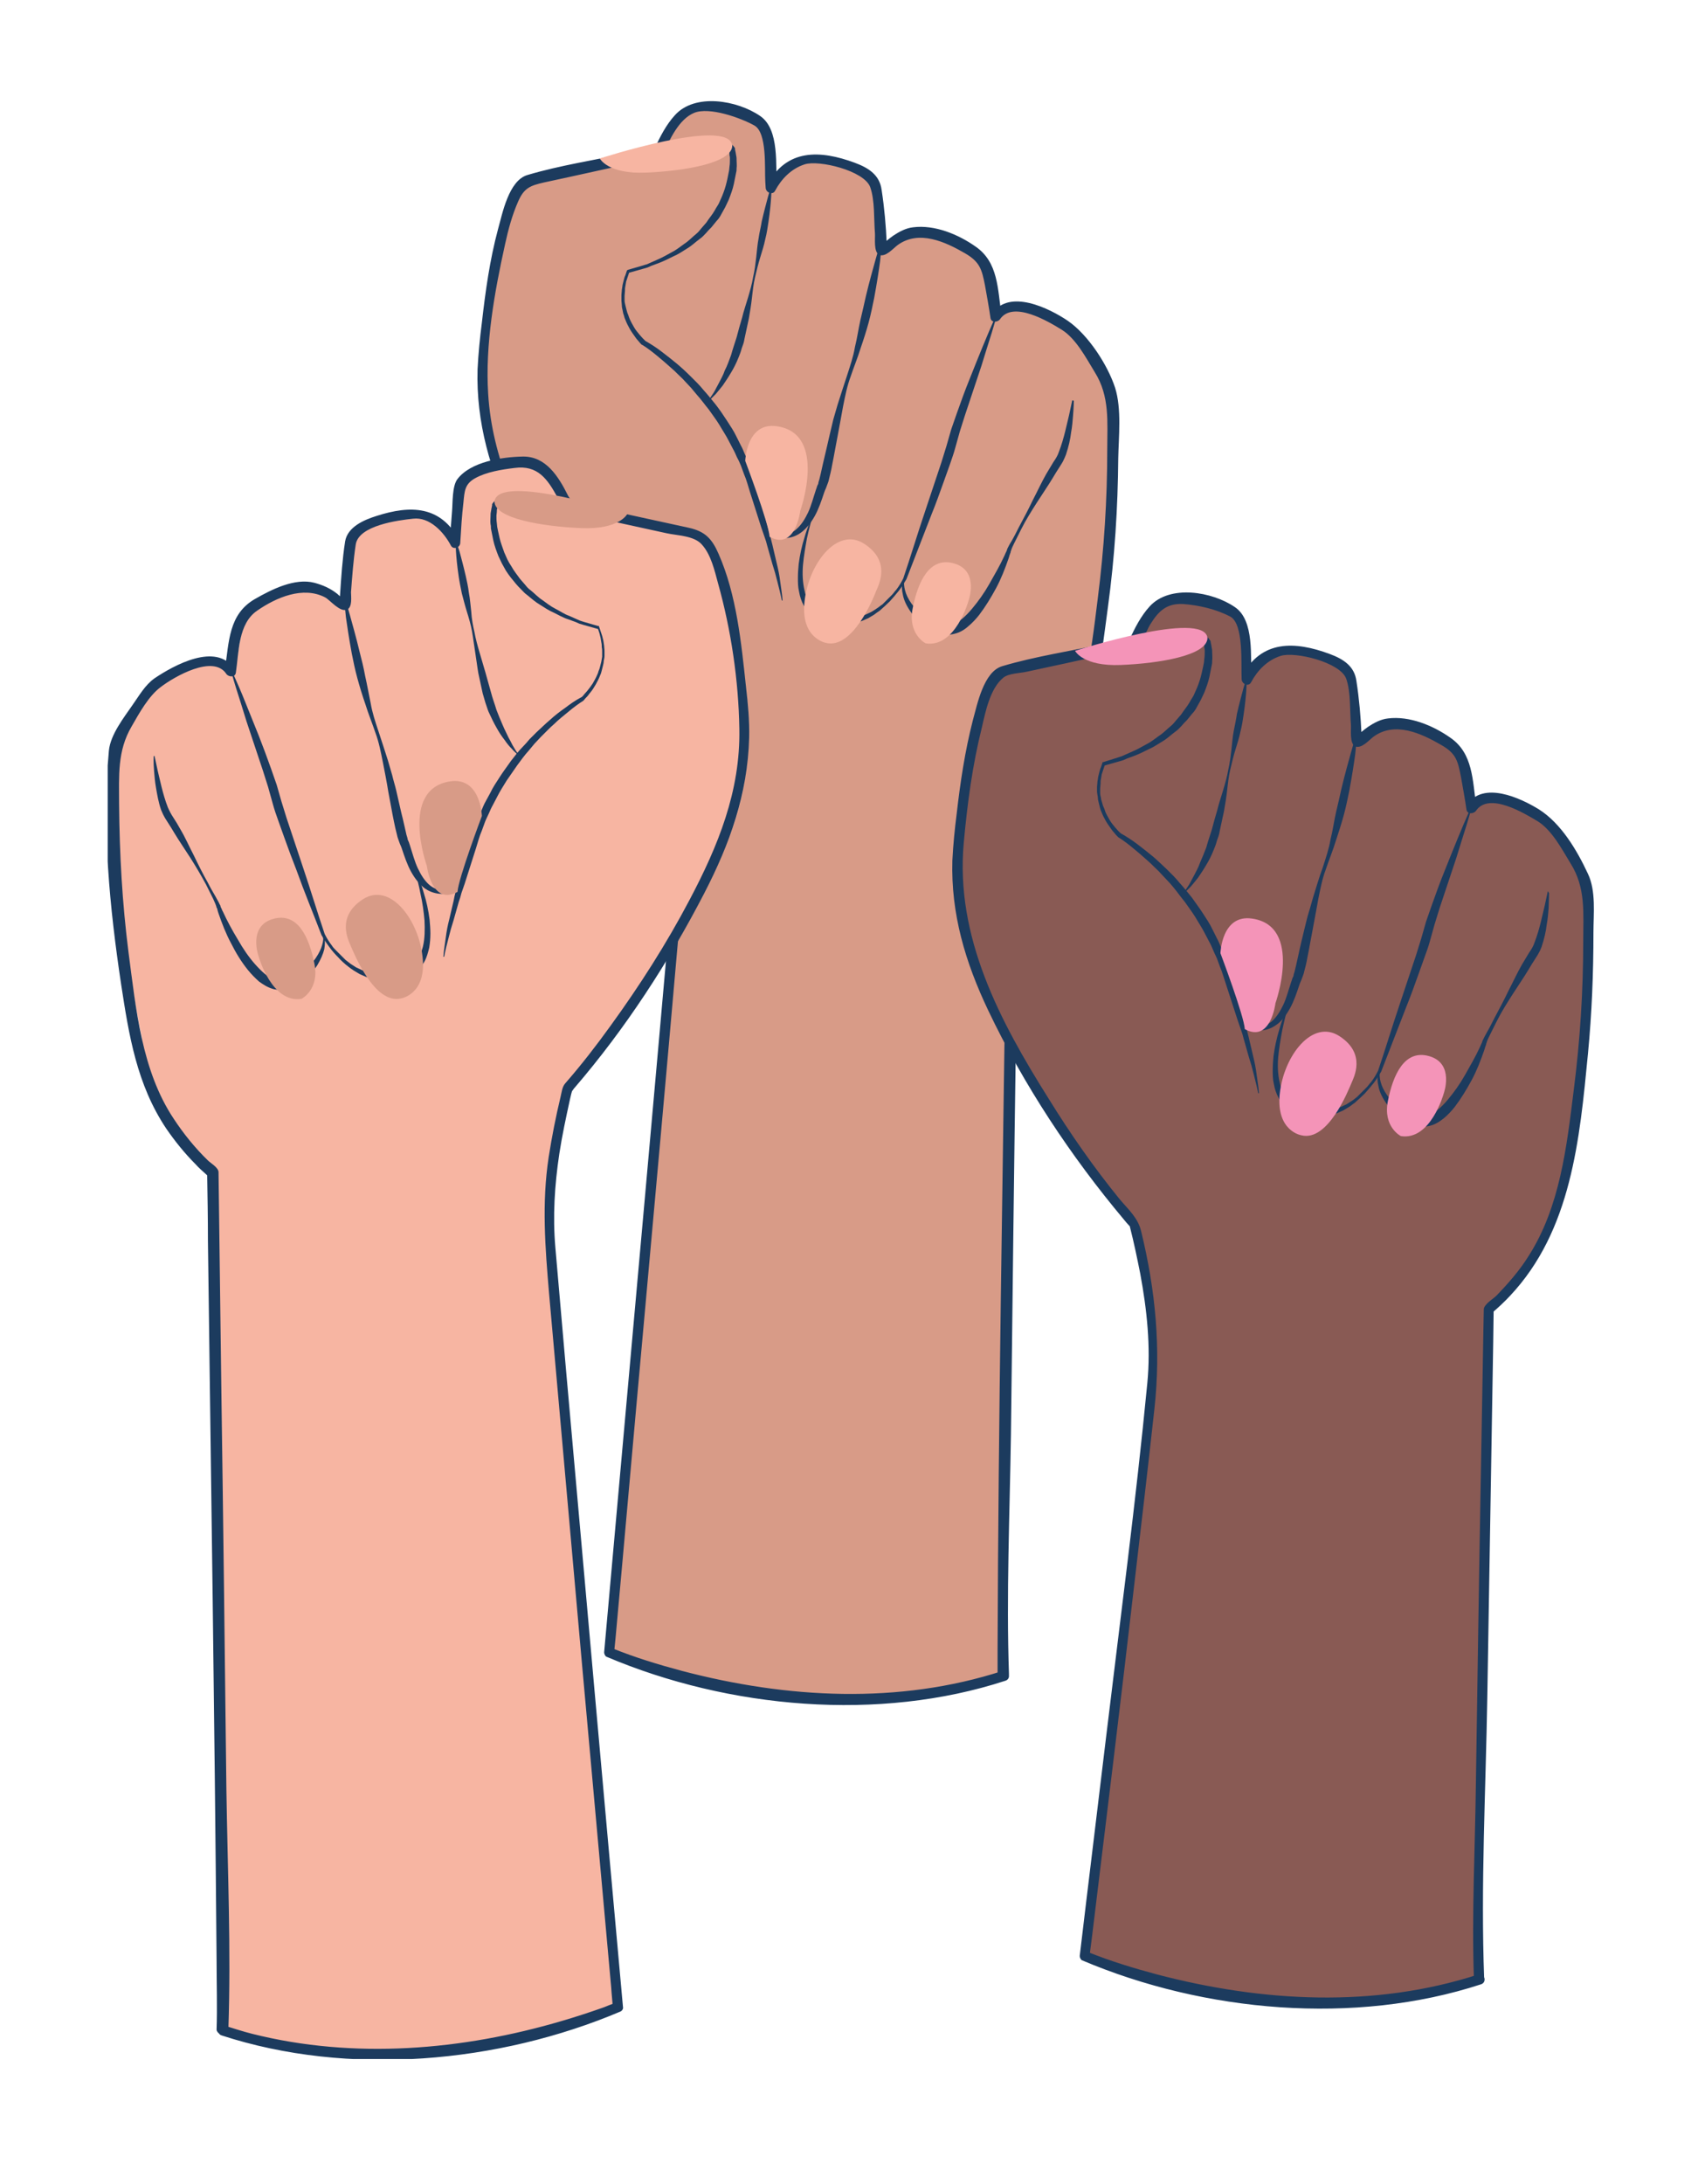 <?xml version="1.0" encoding="utf-8"?>
<!-- Generator: Adobe Illustrator 24.1.2, SVG Export Plug-In . SVG Version: 6.00 Build 0)  -->
<svg version="1.1" id="Layer_1" xmlns="http://www.w3.org/2000/svg" xmlns:xlink="http://www.w3.org/1999/xlink" x="0px" y="0px"
	 viewBox="0 0 432 555.3" style="enable-background:new 0 0 432 555.3;" xml:space="preserve">
<style type="text/css">
	.st0{clip-path:url(#SVGID_2_);fill:#D89B87;}
	.st1{clip-path:url(#SVGID_2_);fill:#1C3B5E;}
	.st2{clip-path:url(#SVGID_2_);fill:#F7B5A2;}
	.st3{clip-path:url(#SVGID_4_);fill:#1C3B5E;}
	.st4{clip-path:url(#SVGID_6_);fill:#D89B87;}
	.st5{clip-path:url(#SVGID_6_);fill:#895A54;}
	.st6{clip-path:url(#SVGID_6_);fill:#1C3B5E;}
	.st7{clip-path:url(#SVGID_8_);fill:#1C3B5E;}
	.st8{clip-path:url(#SVGID_10_);fill:#F494B8;}
</style>
<g>
	<defs>
		<rect id="SVGID_1_" x="27.4" y="25.1" width="378" height="498.7"/>
	</defs>
	<clipPath id="SVGID_2_">
		<use xlink:href="#SVGID_1_"  style="overflow:visible;"/>
	</clipPath>
	<path class="st0" d="M255.4,425.8c-0.4-10,2.5-218,2.5-218s17-13.7,19.4-34.6c7.7-37.3,5.7-67.9,5.7-72.1c0-4.2-8-14.6-9.2-16.4
		c-1.2-1.8-8.9-6.3-13.7-6.9c-4.8-0.6-6.6,2.4-6.6,2.4s-1.8-11.9-2.7-13.7c-0.9-1.8-8.9-7.2-15.8-7.7c-6.9-0.6-10.7,6.3-10.7,4.2
		c0-2.1-0.9-12.8-1.5-16.1c-0.6-3.3-9.2-6.3-15.8-6.9c-6.6-0.6-10.7,7.4-10.7,7.4s-0.6-11.3-1.5-14.9c-0.9-3.6-12.8-6-17.6-5.7
		c-4.8,0.3-9.5,11.3-9.5,11.3s-24.4,5.4-32.8,7.2c-8.3,1.8-11.9,44.7-11.9,44.7s-1.6,15.5,4.2,31c15.5,36.9,40.5,65,40.5,65
		s6,22.1,4.8,37.5c-1.2,15.5-17.5,196.3-17.5,196.3S206.9,442,255.4,425.8"/>
	<path class="st1" d="M167.6,38.1c2.6-0.7,5.2-1.3,7.9-1.7c1.3-0.2,2.7-0.4,4-0.5c1.4-0.1,2.7-0.1,4.1,0c0.7,0.1,1.4,0.2,2.2,0.6
		c0.4,0.2,0.7,0.5,1,0.9l0.2,0.3l0,0.1l0,0l0,0c0-0.1,0,0.1,0,0.1l0,0.1l0.1,0.5c0.1,0.3,0.1,0.7,0.2,1.1c0.1,0.4,0.1,0.8,0.1,1.1
		c0,0.7,0.1,1.4,0,2.1c0,0.3,0,0.7-0.1,1l-0.2,1l-0.2,1l-0.2,1c-0.3,1.4-0.8,2.7-1.3,4l-0.9,1.9c-0.3,0.6-0.7,1.2-1,1.8
		c-0.3,0.6-0.7,1.2-1.2,1.7l-1.3,1.6c-0.5,0.5-1,1-1.4,1.5c-0.5,0.5-0.9,1-1.5,1.4c-1.1,0.8-2.1,1.8-3.3,2.5c-1.1,0.7-2.3,1.5-3.5,2
		c-1.2,0.6-2.4,1.2-3.7,1.7l-1.9,0.7l-0.9,0.4c-0.3,0.1-0.6,0.2-1,0.3l-3.9,1.1l0.2-0.2l-0.4,1.2c-0.1,0.4-0.3,0.8-0.4,1.2l-0.2,1.2
		c-0.1,0.4-0.1,0.8-0.1,1.2c0,0.4-0.1,0.8-0.1,1.2l0,1.2c0,0.4,0.1,0.8,0.2,1.2c0.1,0.4,0.2,0.8,0.3,1.2c0.1,0.4,0.2,0.8,0.4,1.2
		c0.1,0.4,0.3,0.8,0.4,1.1c0.3,0.7,0.7,1.4,1.1,2.1c0.4,0.7,0.9,1.3,1.4,1.9c0.3,0.3,0.5,0.6,0.8,0.9c0.3,0.3,0.6,0.6,0.8,0.8
		l-0.1-0.1c1.4,0.8,2.8,1.7,4.1,2.7c1.3,1,2.6,2,3.8,3c1.2,1,2.4,2.1,3.6,3.3l1.7,1.7c0.6,0.6,1.1,1.2,1.6,1.8
		c1.1,1.2,2.1,2.5,3.1,3.7c1,1.3,1.9,2.6,2.8,4c0.9,1.4,1.8,2.7,2.5,4.2l1.1,2.2c0.4,0.7,0.7,1.5,1,2.2c0.3,0.7,0.7,1.5,1,2.2
		l0.8,2.3c0.3,0.8,0.6,1.5,0.8,2.3l0.6,2.3l2.6,9.2c0.4,1.5,0.8,3.1,1.2,4.7l1.1,4.7c0.4,1.6,0.7,3.1,0.9,4.7
		c0.2,1.6,0.5,3.2,0.6,4.8l-0.2,0c-0.3-1.6-0.7-3.1-1.1-4.7c-0.2-0.8-0.4-1.6-0.6-2.3l-0.7-2.3l-1.3-4.6c-0.2-0.8-0.4-1.5-0.7-2.3
		l-0.8-2.3l-2.9-9.1l-0.7-2.3c-0.2-0.7-0.5-1.5-0.8-2.2l-0.8-2.2c-0.3-0.7-0.6-1.4-1-2.1c-0.3-0.7-0.6-1.4-1-2.1l-1.1-2.1
		c-0.7-1.4-1.6-2.7-2.4-4.1c-0.8-1.3-1.8-2.6-2.7-3.9c-1-1.2-1.9-2.5-3-3.7c-0.5-0.6-1-1.2-1.5-1.8l-1.6-1.7
		c-0.5-0.6-1.1-1.1-1.7-1.7c-0.6-0.6-1.1-1.1-1.7-1.6c-1.2-1.1-2.4-2.1-3.6-3.1c-1.2-1-2.5-2-3.8-2.8l-0.1,0l0,0
		c-0.3-0.3-0.6-0.6-0.9-1c-0.3-0.3-0.6-0.7-0.8-1c-0.5-0.7-1-1.4-1.4-2.1c-0.4-0.7-0.8-1.5-1.1-2.3c-0.2-0.4-0.3-0.8-0.4-1.2
		c-0.2-0.4-0.2-0.8-0.3-1.2c-0.1-0.4-0.2-0.8-0.2-1.3c0-0.4-0.1-0.8-0.1-1.3l0-1.3c0-0.4,0.1-0.8,0.1-1.3c0.1-0.4,0.1-0.8,0.2-1.3
		l0.3-1.2c0.1-0.4,0.2-0.8,0.4-1.2l0.4-1.2l0.1-0.1l0.2-0.1l3.8-1.1c0.3-0.1,0.6-0.2,1-0.3l0.9-0.4l1.8-0.8c1.2-0.5,2.4-1.2,3.5-1.8
		c1.2-0.6,2.2-1.4,3.3-2.2c1.1-0.7,2-1.7,3-2.5c0.5-0.4,0.9-0.9,1.3-1.4c0.4-0.5,0.9-1,1.3-1.5c0.7-1.1,1.6-2.1,2.2-3.2
		c0.3-0.6,0.7-1.1,1-1.7l0.8-1.8c0.5-1.2,0.9-2.4,1.2-3.7l0.2-0.9l0.2-1l0.2-1l0.1-1c0.1-0.6,0.1-1.3,0.1-1.9c0-0.3,0-0.6-0.1-0.9
		c0-0.3,0-0.6-0.1-0.9l-0.1-0.5l0-0.1c0,0,0,0.1,0,0.1l0,0l0,0l0,0c0,0,0-0.1-0.1-0.1c-0.1-0.1-0.3-0.3-0.5-0.4
		c-0.4-0.3-1-0.4-1.6-0.6c-1.2-0.2-2.6-0.3-3.9-0.3c-1.3,0-2.6,0.1-4,0.2c-2.7,0.2-5.3,0.6-7.9,1L167.6,38.1"/>
	<path class="st1" d="M196.3,47.5c0,0,0,0.9-0.1,2.5c-0.1,1.6-0.3,3.8-0.7,6.5c-0.2,1.3-0.4,2.8-0.8,4.3c-0.3,1.5-0.8,3.1-1.3,4.7
		c-0.5,1.6-0.9,3.3-1.3,5c-0.4,1.7-0.6,3.5-0.8,5.3c-0.2,1.8-0.5,3.6-0.8,5.3c-0.4,1.7-0.7,3.4-1.1,5.1c-0.1,0.8-0.4,1.6-0.7,2.4
		c-0.2,0.8-0.5,1.6-0.8,2.3c-0.6,1.5-1.2,2.7-2,4c-0.7,1.2-1.4,2.2-2,3.1c-0.7,0.9-1.3,1.6-1.8,2.2c-0.6,0.6-1,1-1.3,1.3
		c-0.3,0.3-0.5,0.4-0.5,0.4l-0.1-0.1c0,0,0.1-0.2,0.4-0.5c0.2-0.3,0.6-0.9,1-1.5c0.2-0.3,0.4-0.7,0.6-1.1c0.2-0.4,0.5-0.9,0.7-1.3
		c0.5-1,1.1-2,1.5-3.2c0.6-1.1,1.1-2.6,1.6-3.9c0.4-1.5,0.9-2.9,1.4-4.5c0.4-1.6,0.9-3.3,1.4-5c0.4-1.7,1-3.4,1.5-5.1
		c0.5-1.7,1-3.4,1.3-5.2c0.4-1.7,0.6-3.4,0.8-5.1c0.2-1.7,0.3-3.3,0.6-4.8c0.2-1.5,0.6-2.9,0.8-4.3c0.6-2.6,1.2-4.8,1.6-6.3
		c0.4-1.5,0.8-2.4,0.8-2.4L196.3,47.5"/>
	<path class="st1" d="M224.3,63c0,0,0,0.3-0.1,0.9c-0.1,0.6-0.2,1.5-0.3,2.6c-0.3,2.3-0.8,5.5-1.5,9.3c-0.4,1.9-0.8,4-1.4,6.2
		c-0.6,2.2-1.3,4.4-2.1,6.7c-0.7,2.3-1.7,4.7-2.5,7.1c-0.9,2.4-1.4,5-1.9,7.5c-0.5,2.6-0.9,5.1-1.4,7.6c-0.5,2.5-0.9,5-1.4,7.4
		c-0.2,1.2-0.5,2.4-0.8,3.6c-0.1,0.6-0.4,1.2-0.6,1.8c-0.2,0.6-0.4,0.9-0.6,1.5c-0.7,2.1-1.4,4.2-2.4,6c-1,1.8-2.2,3.3-3.6,4.3
		c-1.4,1-3,1.4-4.2,1.3c-1.2,0-2.1-0.3-2.7-0.5c-0.6-0.2-0.9-0.4-0.9-0.4l0.1-0.2c0,0,0.3,0.1,0.9,0.2c0.6,0.1,1.5,0.2,2.5,0.1
		c0.5-0.1,1.1-0.2,1.7-0.5c0.6-0.2,1.2-0.6,1.7-1.1c1.1-1,2-2.4,2.8-4.1c0.8-1.7,1.3-3.7,2-5.8c0.1-0.3,0.2-0.5,0.3-0.9
		c0.1-0.2,0.1-0.3,0.2-0.4c0.1-0.2,0.1-0.3,0.1-0.4c0.1-0.5,0.3-0.9,0.4-1.5c0.3-1.1,0.5-2.3,0.8-3.5c0.6-2.4,1.1-4.8,1.7-7.3
		c0.3-1.2,0.6-2.5,0.9-3.8c0.4-1.3,0.7-2.5,1.1-3.8c0.8-2.5,1.6-5,2.4-7.4c0.8-2.5,1.6-4.8,2-7.2c0.6-2.4,0.9-4.7,1.4-6.9
		c0.5-2.2,1-4.2,1.4-6.1c0.9-3.8,1.8-6.9,2.4-9.1c0.6-2.2,1-3.4,1-3.4L224.3,63"/>
	<path class="st1" d="M207,130.2c-0.6,2.2-1.2,4.4-1.7,6.7c-0.4,2.2-0.8,4.5-1,6.7s-0.1,4.5,0.4,6.6c0.2,1.1,0.6,2.1,1.1,3
		c0.5,0.9,1.2,1.7,2,2.3c0.8,0.6,1.8,1.1,2.7,1.3l1.7,0.4l0.4,0.1l0.4,0l0.8,0.1l0.8,0.1c0.3,0,0.6,0,0.8,0c0.5-0.1,1.1,0,1.6-0.2
		c0.5-0.1,1.1-0.2,1.6-0.4l1.6-0.6l1.5-0.7c0.5-0.3,1-0.6,1.4-0.9c0.5-0.3,0.9-0.7,1.4-1c0.4-0.4,0.8-0.8,1.2-1.2
		c0.4-0.4,0.8-0.8,1.2-1.2c0.4-0.4,0.7-0.9,1.1-1.3c0.7-0.9,1.3-1.9,1.8-2.9l0,0c1.9-5.6,3.6-11.3,5.5-16.9l2.8-8.4l1.4-4.2l1.3-4.2
		l0.6-2.1c0.2-0.7,0.4-1.4,0.6-2.1l1.5-4.3c1-2.8,2-5.6,3.1-8.3c1.1-2.8,2.2-5.5,3.3-8.2c1.1-2.7,2.3-5.5,3.5-8.2l0.2,0.1
		c-0.8,2.8-1.7,5.7-2.6,8.5l-1.3,4.2l-1.4,4.2l-2.8,8.4l-1.3,4.1l-1.2,4.3c-0.4,1.5-0.9,2.8-1.4,4.3l-1.5,4.2c-1,2.8-2,5.6-3.1,8.3
		c-2.1,5.5-4.3,11-6.4,16.5l0,0v0c-0.6,1-1.2,2-1.9,2.9c-0.7,0.9-1.5,1.8-2.3,2.7c-0.8,0.8-1.7,1.6-2.6,2.4c-0.5,0.3-1,0.7-1.4,1
		l-1.5,0.9l-1.6,0.7c-0.6,0.2-1.1,0.4-1.7,0.5c-0.6,0.2-1.2,0.2-1.8,0.3c-0.3,0-0.6,0.1-0.9,0.1l-0.9,0c-1.3,0-2.4-0.2-3.5-0.4
		c-0.4-0.1-0.6-0.2-0.9-0.3c-0.3-0.1-0.6-0.2-0.9-0.3c-0.3-0.1-0.6-0.3-0.9-0.4l-0.8-0.5c-1-0.8-1.9-1.8-2.5-2.9
		c-0.6-1.1-1-2.3-1.2-3.5c-0.3-1.2-0.3-2.4-0.3-3.6c0-1.2,0.1-2.4,0.2-3.5c0.3-2.3,0.8-4.6,1.5-6.8c0.3-1.1,0.7-2.2,1.1-3.3
		c0.4-1.1,0.8-2.2,1.3-3.2L207,130.2"/>
	<path class="st1" d="M273.2,101.9c0,0,0,1.4-0.2,3.8c-0.1,1.2-0.2,2.7-0.5,4.3c-0.2,1.7-0.6,3.5-1.3,5.6c-0.2,0.5-0.4,1-0.7,1.6
		c-0.3,0.6-0.6,1-0.9,1.5c-0.6,0.9-1.2,1.9-1.8,2.9c-1.2,2-2.6,4-4,6.2c-1.4,2.2-2.8,4.4-4,6.8c-0.6,1.2-1.2,2.4-1.8,3.6
		c-0.3,0.6-0.6,1.2-0.8,1.9c-0.1,0.2-0.1,0.3-0.1,0.4c0,0.1,0,0.1-0.1,0.2c0,0.1,0,0.2-0.1,0.3c-0.1,0.4-0.2,0.7-0.3,1
		c-0.9,2.6-1.9,5.2-3.2,7.6c-1.3,2.4-2.7,4.7-4.3,6.8c-0.8,1-1.7,2-2.8,2.9c-1,0.9-2.2,1.6-3.6,1.9c-0.3,0.1-0.7,0.1-1,0.2
		c-0.4,0-0.7,0-1.1,0c-0.3-0.1-0.7-0.1-1-0.2c-0.3-0.1-0.5-0.2-0.8-0.2c-0.5-0.1-1.1-0.5-1.6-0.7c-0.5-0.2-1-0.6-1.5-0.8
		c-1.8-1.2-3.2-2.7-4.2-4.2c-1-1.5-1.6-2.9-1.8-4.1c-0.3-1.2-0.3-2.2-0.1-2.9c0.1-0.7,0.3-1,0.3-1l0.2,0.1c0,0-0.1,0.3-0.1,0.9
		c0,0.6,0.1,1.5,0.5,2.6c0.4,1.1,1.1,2.3,2.1,3.5c1,1.2,2.4,2.4,4,3.3c0.4,0.2,0.9,0.4,1.3,0.6c0.2,0.1,0.4,0.2,0.7,0.2
		c0.2,0.1,0.5,0.2,0.7,0.2c0.3,0.1,0.5,0.1,0.8,0.2c0.2,0.1,0.4,0.1,0.6,0.1c0.2,0,0.4,0,0.7,0c0.2-0.1,0.4-0.1,0.7-0.1
		c1.9-0.6,3.6-2.2,5.2-4.1c1.6-1.9,3.1-4,4.4-6.3c1.3-2.3,2.7-4.7,3.8-7.1c0.1-0.3,0.3-0.6,0.4-0.9c0-0.1,0.1-0.1,0.1-0.2l0.1-0.2
		c0.1-0.2,0.1-0.4,0.2-0.6c0.3-0.6,0.6-1.2,1-1.8c0.7-1.2,1.3-2.4,1.9-3.6c1.3-2.4,2.5-4.7,3.6-7c1.2-2.3,2.2-4.5,3.4-6.6
		c0.6-1,1.2-2,1.8-3c0.7-1,1.1-1.7,1.4-2.6c0.7-1.8,1.2-3.6,1.6-5.2c0.4-1.6,0.7-3,1-4.2c0.5-2.3,0.8-3.7,0.8-3.7L273.2,101.9"/>
	<path class="st1" d="M256.7,425.8c-0.7-20.3,0.2-40.7,0.5-61c0.4-34.2,0.8-68.5,1.3-102.7c0.2-13,0.3-25.9,0.5-38.8
		c0.1-3.8,0.1-7.6,0.2-11.3c0-1,0-2,0-3c0-1.5,0.3-0.8-0.3-0.2c5.1-4.2,9.4-9.8,12.8-15.4c7.1-11.6,8.4-26,10.2-39.2
		c1.7-12.5,2.5-25.1,2.6-37.6c0.1-5.5,0.9-12.6-0.8-18c-1.9-5.8-6.8-13.4-12-17c-4.7-3.2-15-8.3-19.3-1.8c0.8,0.1,1.6,0.2,2.4,0.3
		c-1-6.6-0.8-13.4-6.6-17.4c-4.4-3.1-10.4-5.6-15.9-4.9c-1.8,0.2-3.5,1.1-5,2.1c-0.6,0.4-1.2,0.9-1.8,1.4c-2,1.6,0.2,1.6,0.1,0.7
		c-0.2-4.6-0.6-9.2-1.3-13.7c-0.5-3.8-3.3-5.6-6.8-6.9c-8.9-3.3-17.4-3.6-22.3,5.6c0.8,0.2,1.6,0.4,2.4,0.7
		c-0.3-5.4,0.8-14.8-4.2-18.2c-5.8-4-16.6-5.9-21.7-0.2c-2.2,2.4-3.8,5.5-5.1,8.4c0.4-0.9,0.5-0.4-1-0.1c-1.8,0.4-3.7,0.8-5.5,1.2
		c-8.6,1.9-17.5,3.2-25.9,5.7c-4.8,1.4-6.4,9.9-7.5,13.8c-2.1,7.8-3.2,15.8-4.1,23.7c-0.5,3.9-0.9,7.9-1.1,11.9
		c-0.4,13.6,3.3,25.9,9,38.1c9.1,19.1,21,37.1,34.6,53.3c0.4,0.5,0.9,1.1,1.4,1.6c0.6,0.7-0.2-0.8,0.1,0.3c1,3.9,1.8,7.8,2.6,11.8
		c1.7,8.9,2.6,18,1.8,27.1c-2.2,26-4.6,52.1-6.9,78.1c-3.5,38.7-6.9,77.3-10.4,116c0,0.4,0.3,1,0.6,1.1
		c31.1,13.2,69.4,16.6,101.5,6.1c1.6-0.5,0.9-3-0.7-2.5c-26.5,8.6-55,7-81.6,0c-6-1.6-11.9-3.4-17.6-5.7c-1.1-0.4,0.3,1.9,0.4,0.4
		c0.1-1,0.2-2,0.3-3c2.4-26.3,4.7-52.7,7.1-79c2.9-32.1,5.8-64.1,8.6-96.2c1-10.9,2.2-21.6,1-32.5c-0.6-5.2-1.5-10.3-2.6-15.4
		c-0.5-2.3-0.7-5.6-1.9-7.7c-2.4-4-6.3-7.6-9.1-11.3c-7.2-9.4-13.7-19.4-19.6-29.7c-8-14-14.9-28.3-15.9-44.6
		c-0.8-12.6,1.6-25.9,4.3-38.1c0.8-3.7,1.8-7.4,3.3-10.8c1.5-3.5,3.1-4.1,6.6-4.9c8.9-1.9,17.7-3.9,26.5-5.8
		c0.9-0.2,3.3-0.3,3.8-1.4c1.6-3.6,4-8.9,7.9-10.5c3.9-1.6,11.9,1.3,15.3,3.2c3.3,1.8,2.6,10.9,2.8,14.3c0,0.5,0.1,1.1,0.1,1.6
		c0.1,1.2,1.8,1.9,2.4,0.7c1.6-3,4.1-5.6,7.5-6.7c3.6-1.2,15.2,1.6,16.7,5.8c1.2,3.4,0.9,8.1,1.2,11.7c0.1,1.3-0.4,4.8,1.1,5.5
		c1.6,0.7,3.6-1.7,4.7-2.5c5.4-3.9,12.1-0.8,17.1,2.1c3.8,2.2,4.3,4.1,5.1,8.2c0.5,2.8,1,5.5,1.4,8.3c0.2,1.2,1.8,1.1,2.4,0.3
		c3.3-4.9,12.4,0.6,15.8,2.7c3.6,2.3,6.1,7.1,8.3,10.7c3.9,6.2,3.2,12.7,3.2,19.8c0,12.6-0.8,25.2-2.4,37.7
		c-1.8,14.5-3.5,29.8-11.5,42.3c-2.3,3.7-5.2,7-8.2,10.1c-0.8,0.8-3.2,2.2-3.2,3.5c0,1.4,0,2.7-0.1,4.1c-0.1,9.5-0.3,19-0.4,28.6
		c-0.8,59.6-1.9,119.3-2.1,178.9c0,2.1,0,4.3,0,6.4C254.1,427.4,256.7,427.4,256.7,425.8"/>
	<path class="st2" d="M152.6,40.3c0,0,2,4,11.7,3.6c9.7-0.4,22-2.4,22-6.9C185.4,29.7,152.6,40.3,152.6,40.3"/>
	<path class="st2" d="M197.7,108.4c-7.8-1.2-8.1,8.8-8.1,8.8s6,15.9,6.2,19.3c6.6,3.6,7.8-6.6,7.8-6.6S210.6,110.3,197.7,108.4"/>
	<path class="st2" d="M210.2,163.5c0,0-6.6-1.1-5.5-10.6c1-9.5,8.3-19.1,15.2-14.6c6.9,4.5,3.6,10.5,3,12
		C222.3,151.9,217,165.1,210.2,163.5"/>
	<path class="st2" d="M235.5,163.6c0,0-4.6-2.3-3.3-8.9c1.3-6.6,4.2-13.3,10.6-11.4c6.4,1.9,3.6,9.5,3.6,9.5
		S243.1,164.8,235.5,163.6"/>
	<path class="st2" d="M57.9,516.1c0.4-10-2.5-218-2.5-218s-17-13.7-19.4-34.6c-7.7-37.2-5.7-67.9-5.7-72.1c0-4.2,8-14.6,9.2-16.4
		c1.2-1.8,8.9-6.3,13.7-6.8c4.8-0.6,6.6,2.4,6.6,2.4s1.8-11.9,2.7-13.7c0.9-1.8,8.9-7.1,15.8-7.7c6.9-0.6,10.7,6.3,10.7,4.2
		c0-2.1,0.9-12.8,1.5-16.1c0.6-3.3,9.2-6.3,15.8-6.9c6.6-0.6,10.7,7.4,10.7,7.4s0.6-11.3,1.5-14.9c0.9-3.6,12.8-6,17.6-5.7
		c4.8,0.3,9.5,11.3,9.5,11.3s24.4,5.4,32.8,7.2c8.3,1.8,11.9,44.7,11.9,44.7s1.6,15.5-4.2,31c-15.5,36.9-40.5,64.9-40.5,64.9
		s-6,22.1-4.8,37.5c1.2,15.5,17.5,196.3,17.5,196.3S106.4,532.4,57.9,516.1"/>
	<path class="st1" d="M144.6,128.7c-2.7-0.4-5.3-0.8-8-1c-1.3-0.1-2.6-0.2-4-0.2c-1.3,0-2.6,0-3.9,0.3c-0.6,0.1-1.2,0.3-1.6,0.5
		c-0.2,0.1-0.4,0.3-0.5,0.4c0,0,0,0.1,0,0.1l0,0l0,0l0,0c0,0.1,0-0.1,0-0.1l0,0.1l-0.1,0.5c-0.1,0.3-0.1,0.6-0.1,0.9
		c0,0.3-0.1,0.6-0.1,0.9c0,0.6,0,1.3,0.1,1.9l0.1,1l0.2,1l0.2,0.9l0.2,0.9c0.3,1.3,0.8,2.5,1.2,3.7l0.8,1.8c0.3,0.6,0.6,1.1,1,1.7
		c0.6,1.1,1.4,2.1,2.2,3.2c0.4,0.5,0.9,1,1.3,1.5c0.4,0.5,0.8,1,1.4,1.4c1,0.8,1.9,1.8,3,2.5c1.1,0.8,2.1,1.6,3.3,2.2
		c1.2,0.6,2.3,1.4,3.5,1.8l1.8,0.8l0.9,0.4c0.3,0.1,0.6,0.2,0.9,0.3l3.8,1.1l0.2,0l0,0.1l0.4,1.2c0.1,0.4,0.3,0.8,0.4,1.2l0.3,1.2
		c0.1,0.4,0.1,0.8,0.2,1.3c0,0.4,0.1,0.8,0.1,1.3l0,1.3c0,0.4-0.1,0.8-0.2,1.3c0,0.4-0.1,0.8-0.2,1.2c-0.1,0.4-0.2,0.8-0.3,1.2
		c-0.1,0.4-0.2,0.8-0.4,1.2c-0.3,0.8-0.7,1.6-1.1,2.3c-0.4,0.7-0.9,1.5-1.4,2.1c-0.3,0.3-0.5,0.7-0.8,1c-0.3,0.3-0.6,0.6-0.9,1l0,0
		l-0.1,0.1c-1.3,0.8-2.6,1.8-3.8,2.8c-1.2,1-2.5,2-3.6,3.1c-0.6,0.5-1.2,1.1-1.7,1.6c-0.6,0.6-1.1,1.1-1.7,1.7l-1.6,1.7
		c-0.5,0.6-1,1.2-1.5,1.8c-1.1,1.2-2,2.5-2.9,3.7c-0.9,1.3-1.8,2.6-2.7,3.9c-0.8,1.3-1.7,2.7-2.4,4.1l-1.1,2.1
		c-0.4,0.7-0.7,1.4-1,2.1c-0.3,0.7-0.7,1.4-1,2.2l-0.8,2.2c-0.3,0.7-0.6,1.5-0.8,2.2l-0.7,2.3l-2.9,9.1l-0.8,2.3
		c-0.2,0.8-0.4,1.5-0.7,2.3l-1.3,4.6l-0.7,2.3c-0.2,0.8-0.4,1.5-0.6,2.3c-0.4,1.5-0.8,3.1-1.1,4.7l-0.2,0c0.1-1.6,0.4-3.2,0.6-4.8
		c0.2-1.6,0.5-3.2,0.9-4.7l1.1-4.7c0.3-1.6,0.7-3.1,1.2-4.7l2.6-9.2l0.7-2.3c0.2-0.8,0.5-1.6,0.8-2.3l0.8-2.3c0.3-0.8,0.6-1.5,1-2.2
		c0.3-0.7,0.6-1.5,1-2.2l1.2-2.2c0.7-1.5,1.6-2.8,2.5-4.2c0.9-1.4,1.9-2.7,2.8-4c1-1.3,2-2.6,3.1-3.7c0.6-0.6,1.1-1.2,1.6-1.8
		l1.7-1.7c1.2-1.1,2.3-2.2,3.6-3.3c1.2-1.1,2.5-2.1,3.8-3c1.3-1,2.6-1.9,4.1-2.7l-0.1,0.1c0.3-0.2,0.6-0.5,0.8-0.8
		c0.3-0.3,0.5-0.6,0.8-0.9c0.5-0.6,1-1.3,1.4-1.9c0.4-0.7,0.8-1.4,1.1-2.1c0.2-0.4,0.3-0.7,0.4-1.1c0.2-0.4,0.3-0.8,0.4-1.2
		s0.2-0.8,0.3-1.2c0.1-0.4,0.1-0.8,0.2-1.2l0-1.2c0-0.4,0-0.8-0.1-1.2c0-0.4,0-0.8-0.1-1.2l-0.2-1.2c-0.1-0.4-0.2-0.8-0.3-1.2
		l-0.4-1.2l0.2,0.2l-3.9-1.1c-0.3-0.1-0.6-0.2-1-0.3l-0.9-0.4l-1.9-0.7c-1.3-0.4-2.5-1.1-3.7-1.7c-1.2-0.5-2.4-1.3-3.5-2
		c-1.2-0.7-2.2-1.6-3.3-2.5c-0.6-0.4-1-0.9-1.5-1.4c-0.5-0.5-1-1-1.4-1.5l-1.3-1.6c-0.4-0.5-0.8-1.1-1.2-1.7c-0.3-0.6-0.7-1.2-1-1.8
		l-0.9-1.9c-0.5-1.3-1-2.6-1.3-4l-0.2-1l-0.2-1l-0.2-1c0-0.4,0-0.7-0.1-1.1c-0.1-0.7,0-1.4,0-2.1c0-0.3,0-0.7,0.1-1.1
		c0.1-0.4,0.1-0.8,0.2-1.1l0.1-0.5l0-0.1c0,0,0-0.1,0-0.1l0,0l0,0l0-0.1l0.2-0.3c0.3-0.4,0.7-0.7,1-0.9c0.7-0.4,1.5-0.5,2.2-0.6
		c1.4-0.2,2.8-0.1,4.1,0c1.4,0.1,2.7,0.3,4,0.5c2.7,0.5,5.3,1,7.9,1.7L144.6,128.7"/>
	<path class="st1" d="M116.1,137.8c0,0,0.3,0.9,0.8,2.4c0.4,1.5,1,3.7,1.6,6.3c0.3,1.3,0.6,2.7,0.8,4.3c0.3,1.5,0.4,3.2,0.6,4.8
		c0.1,1.7,0.4,3.4,0.8,5.1c0.3,1.7,0.8,3.5,1.3,5.2c0.5,1.7,1,3.4,1.5,5.1c0.5,1.7,0.9,3.3,1.4,5c0.4,1.6,1,3.1,1.4,4.5
		c0.5,1.3,1.1,2.8,1.6,3.9c0.5,1.2,1.1,2.3,1.5,3.2c0.3,0.5,0.5,0.9,0.7,1.3c0.2,0.4,0.4,0.8,0.6,1.1c0.4,0.7,0.7,1.2,1,1.5
		c0.2,0.4,0.4,0.5,0.4,0.5l-0.1,0.1c0,0-0.2-0.1-0.5-0.4c-0.3-0.3-0.8-0.7-1.3-1.3c-0.6-0.6-1.2-1.3-1.8-2.2
		c-0.7-0.9-1.4-1.9-2.1-3.2c-0.7-1.2-1.3-2.5-2-4c-0.3-0.7-0.5-1.5-0.8-2.3c-0.2-0.8-0.5-1.6-0.7-2.4c-0.4-1.7-0.7-3.4-1.1-5.1
		c-0.3-1.7-0.5-3.5-0.8-5.3c-0.3-1.8-0.5-3.6-0.8-5.3c-0.3-1.7-0.8-3.4-1.3-5c-0.5-1.6-0.9-3.2-1.3-4.7c-0.3-1.5-0.6-2.9-0.8-4.3
		c-0.4-2.7-0.6-4.9-0.7-6.5c-0.1-1.6-0.1-2.5-0.1-2.5L116.1,137.8"/>
	<path class="st1" d="M88.1,153.3c0,0,0.4,1.2,1,3.4c0.6,2.2,1.5,5.3,2.4,9.1c0.5,1.9,1,3.9,1.4,6.1c0.5,2.2,0.9,4.5,1.4,6.9
		c0.4,2.4,1.2,4.8,2,7.2c0.8,2.4,1.6,4.9,2.4,7.4c0.4,1.3,0.7,2.5,1.1,3.8c0.3,1.3,0.7,2.5,1,3.8c0.6,2.5,1.1,5,1.7,7.3
		c0.3,1.2,0.5,2.3,0.8,3.5c0.1,0.6,0.3,1,0.4,1.5c0,0.1,0,0.2,0.1,0.4c0.1,0.1,0.1,0.3,0.2,0.4c0.1,0.3,0.2,0.6,0.3,0.9
		c0.7,2.2,1.2,4.1,2,5.8c0.8,1.7,1.7,3.1,2.8,4.1c0.5,0.5,1.1,0.8,1.7,1.1c0.6,0.2,1.1,0.4,1.7,0.5c1.1,0.2,2,0,2.5-0.1
		c0.6-0.1,0.9-0.2,0.9-0.2l0.1,0.2c0,0-0.3,0.1-0.9,0.4c-0.6,0.2-1.5,0.5-2.7,0.5c-1.2,0-2.7-0.3-4.2-1.3c-1.4-1-2.6-2.5-3.6-4.3
		c-1-1.8-1.7-3.9-2.4-6c-0.2-0.6-0.4-0.9-0.6-1.5c-0.2-0.6-0.5-1.3-0.6-1.9c-0.3-1.2-0.6-2.4-0.8-3.5c-0.5-2.4-0.9-4.9-1.4-7.4
		c-0.4-2.5-0.9-5.1-1.4-7.6c-0.5-2.5-1-5.1-1.9-7.5c-0.8-2.4-1.8-4.8-2.5-7.1c-0.8-2.3-1.5-4.6-2.1-6.8c-0.6-2.2-1-4.2-1.4-6.2
		c-0.7-3.8-1.2-7.1-1.5-9.3c-0.1-1.1-0.2-2-0.3-2.6c0-0.6-0.1-0.9-0.1-0.9L88.1,153.3"/>
	<path class="st1" d="M105.4,220.5c0.5,1.1,0.9,2.1,1.3,3.2c0.4,1.1,0.8,2.2,1.1,3.3c0.7,2.2,1.2,4.5,1.5,6.9
		c0.1,1.2,0.2,2.3,0.2,3.5c0,1.2-0.1,2.4-0.3,3.6c-0.3,1.2-0.6,2.4-1.2,3.5c-0.6,1.1-1.5,2.1-2.5,2.9l-0.8,0.5
		c-0.3,0.2-0.6,0.3-0.9,0.4c-0.3,0.2-0.6,0.2-0.9,0.3c-0.3,0.1-0.5,0.2-1,0.3c-1.1,0.2-2.2,0.4-3.5,0.4l-0.9,0
		c-0.3,0-0.6-0.1-0.9-0.1c-0.6-0.1-1.2-0.1-1.8-0.3c-0.6-0.2-1.2-0.3-1.7-0.5l-1.6-0.7l-1.5-0.9c-0.5-0.3-1-0.7-1.4-1
		c-0.9-0.7-1.8-1.5-2.6-2.4c-0.8-0.8-1.6-1.7-2.3-2.7c-0.7-0.9-1.3-1.9-1.9-2.9l0,0l0,0c-2.1-5.5-4.4-11-6.4-16.6
		c-1.1-2.8-2.1-5.5-3.1-8.3l-1.5-4.2c-0.5-1.4-1-2.8-1.4-4.3l-1.2-4.3l-1.3-4.1l-2.8-8.4l-1.4-4.2l-1.3-4.2
		c-0.9-2.8-1.8-5.6-2.6-8.5l0.2-0.1c1.2,2.7,2.4,5.4,3.5,8.2c1.1,2.7,2.2,5.5,3.3,8.2c1.1,2.8,2.1,5.5,3.1,8.3l1.5,4.3
		c0.2,0.7,0.4,1.4,0.6,2.1l0.6,2.1l1.3,4.2l1.4,4.2l2.8,8.4c1.9,5.6,3.6,11.3,5.5,16.9l0,0c0.5,1,1.1,2,1.8,2.9
		c0.3,0.5,0.7,0.9,1.1,1.3c0.4,0.4,0.8,0.8,1.2,1.2c0.4,0.4,0.8,0.8,1.2,1.2c0.5,0.4,0.9,0.7,1.3,1c0.5,0.3,0.9,0.6,1.4,0.9l1.5,0.7
		l1.6,0.6c0.5,0.2,1.1,0.2,1.6,0.4c0.5,0.2,1.1,0.1,1.6,0.2c0.3,0,0.5,0.1,0.8,0.1l0.8-0.1l0.8-0.1l0.4,0l0.4-0.1l1.7-0.4
		c0.9-0.3,1.9-0.7,2.7-1.3c0.8-0.6,1.5-1.4,2-2.3c0.5-0.9,0.8-1.9,1.1-3c0.5-2.1,0.5-4.4,0.4-6.6c-0.2-2.3-0.5-4.5-1-6.7
		c-0.4-2.2-1-4.5-1.7-6.7L105.4,220.5"/>
	<path class="st1" d="M39.3,192.2c0,0,0.3,1.3,0.8,3.7c0.3,1.2,0.6,2.6,1,4.2c0.4,1.6,0.9,3.4,1.6,5.2c0.4,0.9,0.8,1.7,1.4,2.6
		c0.6,0.9,1.2,1.9,1.8,3c1.2,2,2.2,4.3,3.4,6.6c1.1,2.3,2.3,4.7,3.6,7c0.6,1.2,1.3,2.4,2,3.6c0.3,0.6,0.7,1.2,1,1.9
		c0.1,0.1,0.2,0.3,0.2,0.5l0.1,0.2c0,0.1,0,0.2,0.1,0.2c0.1,0.2,0.2,0.6,0.4,0.9c1.1,2.4,2.4,4.8,3.8,7.1c1.3,2.3,2.8,4.5,4.4,6.3
		c1.6,1.8,3.4,3.5,5.2,4.1c0.2,0.1,0.5,0.1,0.7,0.1c0.2,0,0.4,0,0.7,0c0.2,0,0.4,0,0.6-0.1c0.3-0.1,0.5-0.1,0.8-0.2
		c0.6-0.1,0.9-0.3,1.4-0.5c0.4-0.2,0.9-0.4,1.3-0.6c1.7-0.9,3-2.2,4-3.4c1-1.2,1.7-2.5,2.1-3.5c0.4-1.1,0.6-2,0.5-2.6
		c0-0.6-0.1-0.9-0.1-0.9l0.2-0.1c0,0,0.2,0.3,0.3,1c0.1,0.7,0.1,1.7-0.1,2.9c-0.3,1.2-0.9,2.6-1.8,4.1c-1,1.5-2.3,2.9-4.2,4.2
		c-0.5,0.3-0.9,0.6-1.5,0.8c-0.5,0.2-1.1,0.5-1.6,0.7c-0.3,0.1-0.5,0.2-0.8,0.3c-0.3,0.1-0.7,0.1-1,0.2c-0.3,0-0.7,0-1.1,0
		c-0.3-0.1-0.7-0.1-1-0.2c-1.4-0.4-2.5-1.1-3.6-1.9c-1-0.9-1.9-1.8-2.8-2.9c-1.7-2.1-3.1-4.4-4.3-6.8c-1.3-2.4-2.3-5-3.2-7.6
		c-0.1-0.3-0.2-0.6-0.3-1c0-0.1,0-0.2-0.1-0.3c0-0.1,0-0.1-0.1-0.2c0-0.1-0.1-0.3-0.1-0.4c-0.2-0.6-0.5-1.2-0.8-1.9
		c-0.6-1.2-1.2-2.4-1.8-3.6c-1.3-2.4-2.6-4.6-4-6.8c-1.4-2.2-2.8-4.2-4-6.2c-0.6-1-1.2-2-1.8-2.9c-0.3-0.5-0.6-0.9-0.9-1.5
		c-0.3-0.5-0.5-1.1-0.7-1.5c-0.7-2-1-3.9-1.3-5.6c-0.3-1.7-0.4-3.1-0.5-4.3c-0.2-2.4-0.1-3.8-0.1-3.8L39.3,192.2"/>
</g>
<g>
	<defs>
		<rect id="SVGID_3_" x="27.4" y="115" width="164.4" height="408.6"/>
	</defs>
	<clipPath id="SVGID_4_">
		<use xlink:href="#SVGID_3_"  style="overflow:visible;"/>
	</clipPath>
	<path class="st3" d="M58.1,516.1c0.7-20.3-0.2-40.7-0.5-61c-0.4-34.3-0.8-68.5-1.3-102.7c-0.2-18.1-0.5-36.2-0.7-54.3
		c0-1.2-2-2.3-2.7-3c-3.3-3.2-6.2-6.8-8.7-10.6c-8.2-12.3-9.6-28-11.5-42.3c-1.6-12.5-2.3-25.1-2.4-37.7c0-7.2-0.5-13.5,3.2-19.8
		c1.9-3.3,4.3-7.7,7.4-10c3.4-2.6,13.4-8.4,16.7-3.3c0.6,0.8,2.2,0.9,2.4-0.3c0.8-5.4,0.6-12.5,5.4-15.8c4.9-3.4,11.7-6.3,17.3-3.4
		c1.3,0.7,3.8,3.9,5.6,3.1c1.4-0.6,1-3.3,1-4.4c0.3-4,0.6-8.1,1.2-12.1c0.7-4.9,10.8-6.2,14.6-6.6c4.2-0.5,7.8,3.4,9.6,6.8
		c0.6,1.2,2.4,0.6,2.4-0.7c0.2-3.4,0.4-6.8,0.8-10.2c0.3-2.9,0.3-4.7,3-6.2c2.9-1.6,6.7-2.2,10-2.6c5.9-0.8,8.4,2.8,11,7.6
		c0.9,1.6,1.1,3.2,3,3.6c8.2,1.8,16.5,3.6,24.7,5.4c2.7,0.6,6.9,0.6,8.9,2.8c2.4,2.6,3.3,6.7,4.2,10c3.3,11.8,5.2,24.6,5.4,36.9
		c0.3,15.9-5.4,29.8-12.7,43.6c-5.9,11.2-12.7,21.8-20.1,32c-3.6,5-7.4,9.9-11.5,14.6c-0.8,0.9-0.9,2.3-1.2,3.5
		c-1.2,5-2.2,10.1-3,15.2c-1.8,11.8-0.9,23,0.1,34.8c2.8,31.5,5.6,63,8.4,94.5c2.5,27.3,4.9,54.6,7.4,81.9c0.1,1.7,0.3,3.3,0.4,5
		c-0.1-1.1,1.6-1.5-0.1-0.8c-0.9,0.3-1.7,0.7-2.6,1c-3.4,1.2-6.8,2.3-10.2,3.3c-25.4,7.5-52.9,9.8-78.8,3.3
		c-2.4-0.6-4.8-1.4-7.1-2.1c-1.6-0.5-2.3,2-0.7,2.5c32.2,10.5,70.4,7.1,101.5-6.1c0.4-0.2,0.7-0.7,0.6-1.1
		c-4.9-54-9.7-108-14.5-162.1c-0.9-10.4-1.8-20.7-2.7-31c-0.7-8-0.2-15.9,1-23.9c0.7-4.6,1.7-9.2,2.7-13.8c0.2-0.9,0.4-1.8,0.7-2.6
		c-0.3,1,0,0.1,0.5-0.4c12.9-15,23.9-31.9,33-49.5c6.5-12.6,11-25.1,11.4-39.5c0.1-4.3-0.3-8.6-0.8-12.9c-1.2-11.2-2.4-23.5-7-33.9
		c-1.7-3.9-3.5-5.7-7.6-6.6c-7-1.5-14.1-3.1-21.1-4.6c-2.5-0.6-5.1-1.1-7.6-1.7c-0.6-0.1-1.1-0.2-1.7-0.4c1.2,0.3,0.4-0.2-0.3-1.5
		c-2.4-4.8-5.6-10-11.5-9.9c-5.3,0.1-13.2,1.3-16.6,5.7c-1.4,1.8-1.2,6.1-1.4,8.3c-0.2,2.6-0.4,5.3-0.6,7.9c0.8-0.2,1.6-0.4,2.4-0.7
		c-4.7-8.7-12.3-8.9-21-6.1c-3.2,1-7.4,2.8-8,6.5c-0.7,4.5-1,9.2-1.3,13.8c-0.2,2.3-0.2,0.4,1.3,1.1c-0.7-0.3-1.4-1.1-2-1.6
		c-1.8-1.4-3.6-2.2-5.8-2.8c-5-1.3-10.9,1.7-15.1,4.1c-6.8,3.9-6.6,10.9-7.7,18.1c0.8-0.1,1.6-0.2,2.4-0.3
		c-4.6-6.9-15.4-0.9-20.3,2.4c-2.4,1.7-3.9,4.4-5.6,6.8c-2.2,3.2-5.6,7.5-6,11.6c-1.8,19.5,0.2,40,3.1,59.3c2,13.1,4,25.6,11.5,36.8
		c2.2,3.2,4.7,6.3,7.4,9c0.8,0.9,1.7,1.7,2.6,2.5c1,0.9,0.4,0.6,0.4-0.2c0.1,5.7,0.2,11.5,0.2,17.2c0.8,61,1.7,122,2.2,183
		c0,5.9,0.2,11.8,0,17.7C55.5,517.8,58.1,517.8,58.1,516.1"/>
</g>
<g>
	<defs>
		<rect id="SVGID_5_" x="27.4" y="25.1" width="378" height="498.7"/>
	</defs>
	<clipPath id="SVGID_6_">
		<use xlink:href="#SVGID_5_"  style="overflow:visible;"/>
	</clipPath>
	<path class="st4" d="M159.6,130.7c0,0-2,4-11.7,3.6c-9.7-0.4-22.1-2.4-22.1-6.8C126.8,120.1,159.6,130.7,159.6,130.7"/>
	<path class="st4" d="M114.5,198.7c7.8-1.2,8.1,8.8,8.1,8.8s-6,15.9-6.2,19.3c-6.6,3.6-7.8-6.6-7.8-6.6S101.6,200.7,114.5,198.7"/>
	<path class="st4" d="M102,253.9c0,0,6.6-1,5.5-10.6c-1-9.5-8.3-19.1-15.2-14.6c-6.9,4.5-3.6,10.5-3,12
		C90,242.2,95.2,255.5,102,253.9"/>
	<path class="st4" d="M76.7,254c0,0,4.6-2.3,3.3-8.9c-1.3-6.6-4.2-13.3-10.6-11.4c-6.4,1.9-3.6,9.5-3.6,9.5S69.1,255.2,76.7,254"/>
	<path class="st5" d="M376.3,503.3c-0.4-10,2.5-170.3,2.5-170.3s17-13.7,19.4-34.6c7.8-37.3,5.7-67.9,5.7-72.1
		c0-4.2-8-14.6-9.2-16.4c-1.2-1.8-8.9-6.3-13.7-6.9c-4.8-0.6-6.5,2.4-6.5,2.4s-1.8-11.9-2.7-13.7c-0.9-1.8-8.9-7.1-15.8-7.7
		c-6.9-0.6-10.7,6.3-10.7,4.2c0-2.1-0.9-12.8-1.5-16.1c-0.6-3.3-9.2-6.3-15.8-6.8c-6.6-0.6-10.7,7.4-10.7,7.4s-0.6-11.3-1.5-14.9
		c-0.9-3.6-12.8-6-17.6-5.7c-4.8,0.3-9.5,11.3-9.5,11.3s-24.4,5.4-32.8,7.1c-8.3,1.8-11.9,44.7-11.9,44.7s-1.6,15.5,4.2,31
		c15.5,37,40.5,65,40.5,65s6,22.1,4.8,37.6c-1.2,15.5-17.5,148.6-17.5,148.6S327.8,519.6,376.3,503.3"/>
	<path class="st6" d="M288.5,163.3c2.6-0.7,5.2-1.3,7.9-1.7c1.3-0.2,2.7-0.4,4-0.5c1.4-0.1,2.7-0.1,4.1,0c0.7,0.1,1.4,0.2,2.2,0.6
		c0.4,0.2,0.7,0.5,1,0.9l0.2,0.3l0.1,0.1l0,0l0,0c0-0.1,0,0.1,0,0.1l0,0.1l0.1,0.5c0.1,0.3,0.1,0.7,0.2,1.1c0.1,0.4,0.1,0.8,0.1,1.1
		c0,0.7,0.1,1.4,0,2.1c0,0.4,0,0.7-0.1,1.1l-0.2,1l-0.2,1l-0.2,1c-0.3,1.4-0.8,2.7-1.3,4l-0.9,1.9c-0.3,0.6-0.7,1.2-1,1.8
		c-0.3,0.6-0.7,1.2-1.2,1.7l-1.3,1.6c-0.5,0.5-1,1-1.4,1.5c-0.5,0.5-0.9,1-1.5,1.4c-1.1,0.8-2.1,1.8-3.3,2.5c-1.2,0.7-2.3,1.5-3.5,2
		c-1.2,0.6-2.4,1.2-3.7,1.7l-1.9,0.7l-0.9,0.4c-0.3,0.1-0.6,0.2-1,0.3l-3.9,1.1l0.2-0.2l-0.4,1.2c-0.1,0.4-0.3,0.8-0.4,1.2l-0.2,1.2
		c-0.1,0.4-0.1,0.8-0.1,1.2c0,0.4-0.1,0.8-0.1,1.2l0,1.2c0,0.4,0.1,0.8,0.2,1.2c0,0.4,0.2,0.8,0.3,1.2c0.1,0.4,0.2,0.8,0.4,1.2
		c0.2,0.4,0.3,0.8,0.4,1.1c0.3,0.7,0.7,1.4,1.1,2.1c0.4,0.7,0.9,1.3,1.4,1.9c0.3,0.3,0.5,0.6,0.8,0.9c0.3,0.3,0.6,0.6,0.9,0.8
		l-0.1-0.1c1.4,0.8,2.8,1.7,4.1,2.7c1.3,1,2.6,2,3.8,3c1.2,1,2.4,2.2,3.6,3.3l1.7,1.7c0.6,0.6,1.1,1.2,1.6,1.8
		c1.1,1.2,2.1,2.5,3.1,3.7c0.9,1.3,1.9,2.6,2.8,4c0.9,1.4,1.8,2.7,2.5,4.2l1.1,2.2c0.4,0.7,0.7,1.5,1,2.2c0.3,0.7,0.7,1.5,1,2.2
		l0.8,2.3c0.3,0.8,0.6,1.5,0.8,2.3l0.7,2.3l2.6,9.2c0.4,1.5,0.8,3.1,1.2,4.7l1.1,4.7c0.4,1.6,0.7,3.1,0.9,4.7
		c0.2,1.6,0.5,3.2,0.6,4.8l-0.2,0c-0.3-1.6-0.7-3.1-1.1-4.7c-0.2-0.8-0.4-1.6-0.6-2.3l-0.7-2.3l-1.3-4.6c-0.2-0.8-0.4-1.5-0.7-2.3
		l-0.8-2.3l-3.7-11.4c-0.2-0.7-0.5-1.5-0.8-2.2l-0.8-2.2c-0.3-0.7-0.7-1.4-1-2.2c-0.3-0.7-0.6-1.4-1-2.1l-1.1-2.1
		c-0.7-1.4-1.6-2.7-2.4-4.1c-0.8-1.3-1.8-2.6-2.7-3.9c-1-1.2-1.9-2.5-2.9-3.7c-0.5-0.6-1-1.2-1.6-1.8l-1.6-1.7
		c-0.5-0.6-1.1-1.1-1.7-1.7c-0.6-0.6-1.1-1.1-1.7-1.6c-1.2-1.1-2.4-2.1-3.6-3.1c-1.2-1-2.5-2-3.8-2.8l-0.1-0.1l0,0
		c-0.3-0.3-0.6-0.6-0.9-1c-0.3-0.3-0.6-0.7-0.8-1c-0.5-0.7-1-1.4-1.4-2.1c-0.4-0.7-0.8-1.5-1.1-2.3c-0.2-0.4-0.3-0.8-0.4-1.2
		c-0.1-0.4-0.2-0.8-0.3-1.2c-0.1-0.4-0.2-0.8-0.2-1.3c-0.1-0.4-0.1-0.8-0.2-1.3l0-1.3c0-0.4,0.1-0.8,0.1-1.3
		c0.1-0.4,0.1-0.8,0.2-1.3l0.3-1.2c0.1-0.4,0.2-0.8,0.4-1.2l0.4-1.2l0-0.1l0.2,0l3.8-1.2c0.3-0.1,0.6-0.2,0.9-0.3l0.9-0.4l1.8-0.8
		c1.2-0.5,2.4-1.2,3.5-1.8c1.2-0.6,2.2-1.4,3.3-2.2c1.1-0.7,2-1.7,3-2.5c0.5-0.4,0.9-0.9,1.3-1.4c0.4-0.5,0.9-1,1.3-1.5
		c0.7-1.1,1.6-2.1,2.2-3.2c0.3-0.6,0.7-1.1,1-1.7l0.8-1.8c0.5-1.2,0.9-2.4,1.2-3.7l0.2-0.9l0.2-0.9l0.2-1l0.1-1
		c0.1-0.6,0.1-1.3,0.1-1.9c0-0.3,0-0.6-0.1-0.9c0-0.3,0-0.6-0.1-0.9l-0.1-0.5l0-0.1c0,0,0,0.1,0,0.1l0,0c0,0,0-0.1-0.1-0.1
		c-0.1-0.1-0.3-0.3-0.5-0.4c-0.4-0.3-1-0.4-1.7-0.6c-1.2-0.2-2.5-0.3-3.9-0.2c-1.3,0-2.7,0.1-4,0.2c-2.7,0.2-5.3,0.6-7.9,1
		L288.5,163.3"/>
	<path class="st6" d="M317.2,172.7c0,0,0,0.9-0.1,2.5c-0.1,1.6-0.3,3.8-0.7,6.5c-0.2,1.3-0.4,2.8-0.8,4.3c-0.3,1.5-0.8,3.1-1.3,4.7
		c-0.5,1.6-0.9,3.3-1.3,5c-0.4,1.7-0.6,3.5-0.8,5.3c-0.2,1.8-0.5,3.6-0.8,5.3c-0.4,1.7-0.7,3.4-1.1,5.1c-0.1,0.8-0.4,1.6-0.7,2.4
		c-0.2,0.8-0.5,1.6-0.8,2.3c-0.6,1.5-1.2,2.7-2,4c-0.7,1.2-1.4,2.2-2,3.1c-0.7,0.9-1.3,1.6-1.8,2.2c-0.6,0.6-1,1-1.3,1.3
		c-0.3,0.3-0.5,0.4-0.5,0.4l-0.1-0.1c0,0,0.1-0.2,0.4-0.5c0.2-0.3,0.6-0.9,1-1.5c0.2-0.3,0.4-0.7,0.6-1.1c0.2-0.4,0.5-0.9,0.7-1.3
		c0.5-1,1.1-2,1.5-3.2c0.5-1.1,1.1-2.6,1.6-3.9c0.4-1.5,0.9-2.9,1.4-4.5c0.4-1.6,0.9-3.3,1.4-5c0.4-1.7,1-3.4,1.5-5.1
		c0.5-1.7,1-3.4,1.3-5.2c0.4-1.7,0.6-3.4,0.8-5.1c0.2-1.7,0.3-3.3,0.6-4.8c0.3-1.5,0.6-2.9,0.8-4.3c0.6-2.6,1.2-4.8,1.6-6.3
		c0.4-1.5,0.8-2.4,0.8-2.4L317.2,172.7"/>
	<path class="st6" d="M345.2,188.2c0,0,0,0.3-0.1,0.9c-0.1,0.6-0.2,1.5-0.3,2.6c-0.3,2.3-0.8,5.5-1.5,9.3c-0.4,1.9-0.8,4-1.4,6.2
		c-0.6,2.2-1.3,4.4-2.1,6.8c-0.7,2.3-1.7,4.7-2.5,7.1c-0.9,2.4-1.4,5-1.9,7.5c-0.5,2.6-0.9,5.1-1.4,7.6c-0.5,2.5-0.9,5-1.4,7.4
		c-0.2,1.2-0.5,2.4-0.8,3.5c-0.1,0.6-0.4,1.2-0.6,1.8c-0.2,0.6-0.4,0.9-0.6,1.5c-0.7,2.1-1.4,4.2-2.4,6c-1,1.8-2.2,3.4-3.6,4.3
		c-1.4,1-3,1.4-4.2,1.3c-1.2,0-2.1-0.3-2.7-0.5c-0.6-0.2-0.9-0.4-0.9-0.4l0.1-0.2c0,0,0.3,0.1,0.9,0.2c0.6,0.1,1.5,0.2,2.5,0.1
		c0.5-0.1,1.1-0.2,1.7-0.5c0.6-0.3,1.2-0.6,1.7-1.1c1.1-1,2-2.4,2.8-4.1c0.8-1.7,1.3-3.7,2-5.8c0.1-0.3,0.2-0.5,0.3-0.9
		c0.1-0.2,0.1-0.3,0.2-0.4c0.1-0.2,0.1-0.3,0.1-0.4c0.1-0.5,0.3-0.9,0.4-1.5c0.3-1.1,0.5-2.3,0.8-3.5c0.5-2.4,1.1-4.8,1.7-7.3
		c0.3-1.2,0.6-2.5,1-3.8c0.4-1.2,0.7-2.5,1.1-3.8c0.8-2.5,1.5-5,2.4-7.4c0.8-2.5,1.6-4.8,2-7.2c0.6-2.4,0.9-4.7,1.4-6.9
		c0.5-2.2,1-4.2,1.4-6.1c0.9-3.8,1.8-6.9,2.4-9.1c0.6-2.2,1-3.4,1-3.4L345.2,188.2"/>
	<path class="st6" d="M327.9,255.4c-0.7,2.2-1.2,4.4-1.7,6.7c-0.4,2.2-0.8,4.5-1,6.7c-0.2,2.2-0.1,4.5,0.4,6.6
		c0.2,1.1,0.6,2.1,1.1,3c0.5,0.9,1.2,1.7,2,2.3c0.8,0.6,1.8,1.1,2.7,1.3l1.7,0.4l0.4,0.1l0.4,0l0.8,0.1l0.8,0.1c0.3,0,0.5,0,0.8,0
		c0.5-0.1,1.1,0,1.6-0.2c0.5-0.1,1.1-0.2,1.6-0.4l1.6-0.6l1.5-0.7c0.5-0.3,0.9-0.6,1.4-0.9c0.5-0.3,0.9-0.7,1.3-1
		c0.4-0.4,0.8-0.8,1.2-1.2c0.4-0.4,0.8-0.8,1.2-1.2c0.4-0.4,0.7-0.9,1.1-1.3c0.7-0.9,1.3-1.9,1.8-2.9l0,0c1.9-5.6,3.6-11.3,5.5-16.9
		l2.8-8.4l1.4-4.2l1.3-4.2l0.6-2.1c0.2-0.7,0.4-1.4,0.6-2.1l1.5-4.3c1-2.8,2-5.6,3.1-8.3c1.1-2.8,2.2-5.5,3.3-8.2
		c1.1-2.7,2.3-5.5,3.5-8.2l0.2,0.1c-0.8,2.8-1.7,5.7-2.6,8.5l-1.3,4.2l-1.4,4.2l-2.8,8.4L365,235l-1.2,4.3c-0.4,1.5-0.9,2.8-1.4,4.2
		l-1.5,4.2c-1,2.8-2,5.6-3.1,8.3c-2.1,5.5-4.3,11-6.4,16.5l0,0v0c-0.6,1-1.2,2-1.9,2.9c-0.7,0.9-1.5,1.8-2.3,2.7
		c-0.8,0.8-1.7,1.6-2.6,2.4c-0.5,0.3-0.9,0.7-1.4,1l-1.5,0.9l-1.6,0.7c-0.6,0.2-1.1,0.3-1.7,0.5c-0.6,0.2-1.2,0.2-1.8,0.3
		c-0.3,0-0.6,0.1-0.9,0.1l-0.9,0c-1.3,0-2.4-0.2-3.5-0.4c-0.4-0.1-0.6-0.2-0.9-0.3c-0.3-0.1-0.6-0.2-0.9-0.3
		c-0.3-0.1-0.6-0.3-0.9-0.4l-0.8-0.5c-1-0.8-1.9-1.8-2.5-2.9c-0.6-1.1-1-2.3-1.2-3.5c-0.3-1.2-0.3-2.4-0.3-3.6
		c0-1.2,0.1-2.4,0.2-3.5c0.3-2.3,0.8-4.6,1.5-6.9c0.3-1.1,0.7-2.2,1.1-3.3c0.4-1.1,0.8-2.2,1.3-3.2L327.9,255.4"/>
	<path class="st6" d="M394.1,227.1c0,0,0,1.4-0.1,3.8c-0.1,1.2-0.2,2.7-0.5,4.3c-0.2,1.7-0.6,3.5-1.3,5.6c-0.2,0.5-0.4,1-0.7,1.5
		c-0.3,0.6-0.6,1-0.9,1.5c-0.6,0.9-1.2,1.9-1.8,2.9c-1.2,2-2.6,4-4,6.2c-1.4,2.2-2.8,4.4-4,6.8c-0.6,1.2-1.2,2.4-1.8,3.6
		c-0.3,0.6-0.6,1.2-0.8,1.9c-0.1,0.2-0.1,0.3-0.1,0.4c0,0.1,0,0.1-0.1,0.2c0,0.1,0,0.2-0.1,0.3c-0.1,0.4-0.2,0.7-0.3,1
		c-0.9,2.6-1.9,5.2-3.2,7.6c-1.3,2.4-2.7,4.7-4.3,6.8c-0.8,1-1.7,2-2.8,2.9c-1,0.8-2.2,1.6-3.6,1.9c-0.3,0.1-0.7,0.1-1,0.2
		c-0.4,0-0.7,0-1.1,0c-0.3-0.1-0.7-0.1-1-0.2c-0.3-0.1-0.5-0.2-0.8-0.3c-0.5-0.1-1.1-0.4-1.6-0.7c-0.5-0.2-1-0.6-1.5-0.8
		c-1.8-1.2-3.2-2.7-4.2-4.2c-1-1.5-1.6-2.9-1.8-4.1c-0.3-1.2-0.3-2.2-0.1-2.9c0.1-0.7,0.3-1,0.3-1l0.2,0.1c0,0-0.1,0.3-0.1,0.9
		c0,0.6,0.1,1.5,0.5,2.6c0.4,1.1,1.1,2.3,2.1,3.5c1,1.2,2.4,2.4,4,3.3c0.4,0.2,0.9,0.4,1.3,0.6c0.2,0.1,0.4,0.2,0.7,0.2
		c0.2,0.1,0.5,0.2,0.7,0.2l0.8,0.2c0.2,0.1,0.4,0.1,0.6,0.1c0.2,0,0.4,0,0.7,0c0.2-0.1,0.4-0.1,0.7-0.2c1.8-0.6,3.6-2.2,5.2-4.1
		c1.6-1.9,3.1-4,4.4-6.3c1.3-2.3,2.7-4.7,3.8-7.1c0.1-0.3,0.3-0.6,0.4-0.9c0-0.1,0.1-0.1,0.1-0.2l0.1-0.3c0.1-0.2,0.1-0.4,0.2-0.5
		c0.3-0.6,0.6-1.2,1-1.9c0.7-1.2,1.3-2.4,1.9-3.6c1.3-2.4,2.5-4.7,3.6-7c1.2-2.3,2.2-4.5,3.4-6.6c0.6-1,1.2-2,1.8-3
		c0.7-1,1.1-1.7,1.4-2.6c0.7-1.8,1.2-3.6,1.6-5.2c0.4-1.6,0.7-3,1-4.2c0.5-2.3,0.8-3.7,0.8-3.7L394.1,227.1"/>
</g>
<g>
	<defs>
		<rect id="SVGID_7_" x="241.7" y="150.3" width="163.7" height="361"/>
	</defs>
	<clipPath id="SVGID_8_">
		<use xlink:href="#SVGID_7_"  style="overflow:visible;"/>
	</clipPath>
	<path class="st7" d="M377.6,503.3c-0.9-23.9,0.4-48,0.8-71.9c0.5-30,1-60.1,1.5-90.1c0-2.5,0.1-5,0.1-7.5c0-1.3,0.1-0.4-0.2-0.1
		c1.5-1.3,3-2.7,4.4-4.2c15.6-16.6,17.7-39.8,19.8-61.5c1-10.3,1.4-20.6,1.4-30.9c0-4.6,0.7-10.5-1.4-14.9
		c-2.8-6-6.8-12.8-12.5-16.4c-4.7-2.9-14.2-7.3-18.3-1.1l2.4,0.3c-1-6.6-0.8-13.4-6.6-17.4c-4.4-3.1-10.4-5.6-15.9-4.9
		c-1.8,0.2-3.5,1.1-5,2.1c-0.6,0.4-1.2,0.9-1.8,1.4c-2,1.6,0.2,1.6,0.1,0.7c-0.2-4.6-0.6-9.2-1.3-13.7c-0.5-3.8-3.3-5.6-6.8-6.9
		c-8.9-3.3-17.4-3.6-22.3,5.6c0.8,0.2,1.6,0.4,2.4,0.7c-0.3-5.4,0.8-14.8-4.2-18.2c-5.8-4-16.6-5.8-21.7-0.2
		c-2.2,2.4-3.8,5.5-5.1,8.4c0.4-0.9,0.5-0.4-1-0.1c-1.9,0.4-3.7,0.8-5.5,1.2c-8.6,1.9-17.5,3.2-25.9,5.7c-4.8,1.4-6.4,9.9-7.5,13.8
		c-2,7.8-3.2,15.8-4.1,23.7c-0.5,3.9-0.9,7.9-1.1,11.9c-0.4,13.6,3.3,25.9,9.1,38.1c9.1,19.1,21,37.1,34.6,53.3
		c0.4,0.5,0.9,1.1,1.4,1.6c0.6,0.7-0.2-0.8,0.1,0.3c1,3.9,1.8,7.8,2.6,11.8c1.7,9.2,2.7,18.5,1.8,27.8c-2.9,30.1-6.9,60.1-10.5,90.1
		c-2.2,18.5-4.5,37-6.7,55.6c0,0.4,0.3,1,0.6,1.1c31.1,13.2,69.4,16.6,101.5,6.1c1.6-0.5,0.9-3-0.7-2.5c-26.5,8.6-55,7-81.7,0
		c-6-1.6-11.9-3.4-17.6-5.7c-0.8-0.3,0.3,1.9,0.5,0.2c0.2-1.3,0.3-2.6,0.5-3.9c3.7-30.3,7.4-60.5,10.9-90.8c1.7-14.5,3.4-29,5-43.6
		c1.7-15.4,0.3-30.2-3.4-45.3c-0.8-3.3-3.2-5.4-5.4-8c-6.6-8.1-12.6-16.7-18.1-25.6c-12.4-19.7-23.8-41.1-21.6-65.1
		c0.9-9.9,2.2-19.7,4.6-29.3c0.9-3.9,2.1-10,5.5-12.7c1.4-1.1,4.3-1.1,6-1.5c3.4-0.7,6.8-1.5,10.2-2.2c5.4-1.2,10.8-2.4,16.2-3.5
		c3-0.7,3.5-4,5-6.4c2.1-3.4,4.2-5.3,8.3-5.1c4,0.3,8.4,1.3,12,3.2c3.5,1.9,2.7,12.2,2.9,16c0.1,1.2,1.8,1.9,2.4,0.7
		c1.6-3,4.1-5.6,7.5-6.7c3.6-1.2,15.2,1.6,16.7,5.8c1.2,3.4,0.9,8.1,1.2,11.7c0.1,1.3-0.4,4.8,1.1,5.5c1.6,0.7,3.6-1.7,4.7-2.5
		c5.4-3.9,12.1-0.8,17.1,2.1c3.9,2.2,4.3,4.1,5.1,8.2c0.5,2.8,1,5.5,1.4,8.3c0.2,1.2,1.8,1.1,2.4,0.3c3.3-4.9,12.3,0.6,15.8,2.7
		c3.6,2.3,6.1,7.1,8.3,10.7c3.9,6.2,3.2,12.7,3.2,19.8c0,12.6-0.8,25.2-2.4,37.7c-1.8,14.5-3.5,29.8-11.5,42.3
		c-2.3,3.7-5.2,7-8.2,10.1c-0.8,0.8-3.2,2.2-3.2,3.5c0,1.7-0.1,3.5-0.1,5.2c-0.2,11.5-0.4,23.1-0.6,34.6
		c-0.5,26.8-0.9,53.5-1.3,80.3c-0.2,16.7-1.1,33.6-0.5,50.3C375,505,377.6,505,377.6,503.3"/>
</g>
<g>
	<defs>
		<rect id="SVGID_9_" x="27.4" y="25.1" width="378" height="498.7"/>
	</defs>
	<clipPath id="SVGID_10_">
		<use xlink:href="#SVGID_9_"  style="overflow:visible;"/>
	</clipPath>
	<path class="st8" d="M273.5,165.5c0,0,2,4,11.7,3.6c9.7-0.4,22-2.4,22-6.9C306.3,155,273.5,165.5,273.5,165.5"/>
	<path class="st8" d="M318.6,233.6c-7.8-1.2-8.1,8.8-8.1,8.8s6,15.9,6.2,19.3c6.6,3.6,7.8-6.6,7.8-6.6S331.5,235.5,318.6,233.6"/>
	<path class="st8" d="M331.1,288.7c0,0-6.5-1-5.5-10.6s8.3-19.1,15.2-14.6c6.9,4.5,3.6,10.5,3,12
		C343.1,277.1,337.9,290.4,331.1,288.7"/>
	<path class="st8" d="M356.4,288.9c0,0-4.6-2.3-3.3-8.9c1.3-6.6,4.2-13.3,10.6-11.4c6.4,1.9,3.6,9.5,3.6,9.5S364,290.1,356.4,288.9"
		/>
</g>
</svg>
